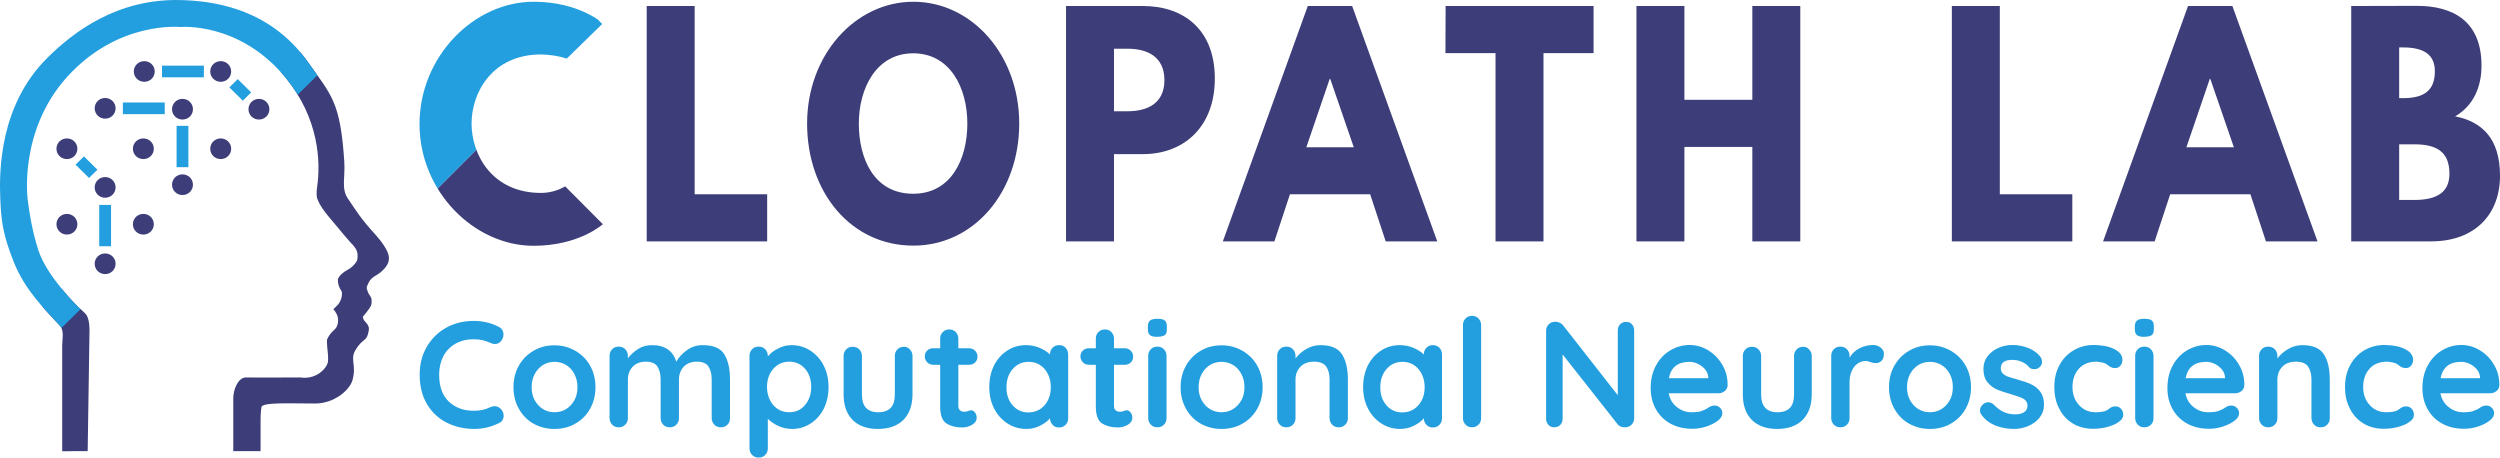<?xml version="1.0" encoding="UTF-8" standalone="no"?>
<!-- Generator: Adobe Illustrator 21.0.2, SVG Export Plug-In . SVG Version: 6.00 Build 0)  -->

<svg
   xmlns:dc="http://purl.org/dc/elements/1.1/"
   xmlns:cc="http://creativecommons.org/ns#"
   xmlns:rdf="http://www.w3.org/1999/02/22-rdf-syntax-ns#"
   xmlns:svg="http://www.w3.org/2000/svg"
   xmlns="http://www.w3.org/2000/svg"
   xmlns:xlink="http://www.w3.org/1999/xlink"
   xmlns:sodipodi="http://sodipodi.sourceforge.net/DTD/sodipodi-0.dtd"
   xmlns:inkscape="http://www.inkscape.org/namespaces/inkscape"
   version="1.1"
   id="Layer_1"
   x="0px"
   y="0px"
   viewBox="0 0 1527.41 279.57"
   xml:space="preserve"
   inkscape:version="0.91 r13725"
   sodipodi:docname="clopathlogo2.svg"
   width="1527.41"
   height="279.57"><defs
     id="defs47507" /><sodipodi:namedview
     pagecolor="#ffffff"
     bordercolor="#666666"
     borderopacity="1"
     objecttolerance="10"
     gridtolerance="10"
     guidetolerance="10"
     inkscape:pageopacity="0"
     inkscape:pageshadow="2"
     inkscape:window-width="3775"
     inkscape:window-height="2136"
     id="namedview47505"
     showgrid="false"
     fit-margin-top="0"
     fit-margin-left="0"
     fit-margin-right="0"
     fit-margin-bottom="0"
     inkscape:zoom="0.90150847"
     inkscape:cx="974.96363"
     inkscape:cy="186.0134"
     inkscape:window-x="65"
     inkscape:window-y="24"
     inkscape:window-maximized="1"
     inkscape:current-layer="Layer_1" /><style
     type="text/css"
     id="style47398">
	.st0{fill:#3D3D79;}
	.st1{clip-path:url(#CLOPATH_LAB_copy_1_);}
	.st2{fill:#239FDF;}
	.st3{fill:none;enable-background:new    ;}
	.st4{enable-background:new    ;}
	.st5{clip-path:url(#SVGID_2_);}
</style><path
     id="CLOPATH_LAB"
     class="st0"
     d="m 424.41,3.67 -29.3,0 0,143.8 73.6,0 0,-28.8 -44.3,0 0,-115 z m 68.7,71.8 c 0,42 26.8,74.6 64.9,74.6 37,0 64.7,-32.6 64.7,-74.6 0,-42 -29,-74.4 -64.7,-74.4 -35.4,0 -64.9,32.4 -64.9,74.4 l 0,0 z m 31.6,0 c 0,-21.4 10.6,-42.9 33.2,-42.9 22.8,0 33.1,21.4 33.1,42.9 0,21.5 -9.7,42.9 -33.1,42.9 -24,0 -33.2,-21.5 -33.2,-42.9 l 0,0 z m 126.6,-71.8 0,143.8 29.3,0 0,-53.3 17.6,0 c 25.1,0 44,-16.6 44,-46.2 0,-29.8 -18.9,-44.3 -44,-44.3 l -46.9,0 0,0 z m 29.3,64.3 0,-38.2 8.3,0 c 11.5,0 22.5,4.4 22.5,19.2 0,14.6 -10.9,19 -22.5,19 l -8.3,0 0,0 z m 145.5,-64.3 -27.1,0 -51.9,143.8 31.5,0 9.5,-28.8 49,0 9.5,28.8 31.5,0 -52,-143.8 z m 1,86.3 -29,0 14.3,-41.8 0.3,0 14.4,41.8 z m 56,-57.5 30.6,0 0,115 29.3,0 0,-115 30.6,0 0,-28.8 -90.4,0 -0.1,28.8 0,0 z m 146,57.3 41.5,0 0,57.7 29.3,0 0,-143.8 -29.3,0 0,57.3 -41.5,0 0,-57.3 -29.3,0 0,143.8 29.3,0 0,-57.7 0,0 z m 192.7,-86.1 -29.3,0 0,143.8 73.6,0 0,-28.8 -44.3,0 0,-115 0,0 z m 142.1,0 -27.1,0 -51.9,143.8 31.5,0 9.5,-28.8 49,0 9.5,28.8 31.5,0 -52,-143.8 z m 0.9,86.3 -29,0 14.3,-41.8 0.3,0 14.4,41.8 z m 71.7,-86.3 0,143.8 48.8,0 c 26.7,0 42.1,-16.4 42.1,-40.1 0,-23.2 -11.4,-33.1 -27.4,-36.3 10.9,-6.3 16.1,-17.6 16.1,-30.9 0,-27.4 -17.5,-36.6 -39.6,-36.6 l -40,0.1 0,0 z m 29.3,56.3 0,-31 2.3,0 c 12.8,0 19.5,4.4 19.5,14.6 0,12 -6.9,16.4 -19.5,16.4 l -2.3,0 0,0 z m 0,62.2 0,-34 9.2,0 c 13.9,0 21.5,4.7 21.5,18 0,11.3 -7.6,16 -21.5,16 l -9.2,0 0,0 z"
     inkscape:connector-curvature="0"
     style="fill:#3d3d79" /><g
     id="g47401"
     transform="translate(-274.09,-122.13)"><defs
       id="defs47403"><path
         id="CLOPATH_LAB_copy"
         d="m 604.6,240 c -29.5,0 -42.4,-23 -42.4,-42.4 0,-19.2 12.9,-42.2 42.4,-42.2 5.3,0.1 10.7,0.9 15.8,2.5 l 22,-21.5 c 0,0 -14.3,-13.2 -42.3,-13.2 -36.5,0 -69.7,33.5 -69.7,74.8 0,41.1 33.4,74.3 69.7,74.3 27.9,0 42.3,-13.2 42.3,-13.2 l -23,-23.1 c -4.5,2.6 -9.6,4 -14.8,4 z m 64.6,-114.2 0,143.8"
         inkscape:connector-curvature="0" /></defs><clipPath
       id="CLOPATH_LAB_copy_1_"><use
         xlink:href="#CLOPATH_LAB_copy"
         style="overflow:visible"
         id="use47407"
         x="0"
         y="0"
         width="100%"
         height="100%" /></clipPath><g
       class="st1"
       id="g47409"
       clip-path="url(#CLOPATH_LAB_copy_1_)"><rect
         x="434.5"
         y="50.9"
         transform="matrix(0.707,0.707,-0.707,0.707,249.244,-327.961)"
         class="st2"
         width="172"
         height="172"
         id="rect47411"
         style="fill:#239fdf" /><rect
         x="556.1"
         y="172.5"
         transform="matrix(0.707,0.707,-0.707,0.707,370.866,-378.338)"
         class="st0"
         width="172"
         height="172"
         id="rect47413"
         style="fill:#3d3d79" /></g></g><path
     class="st3"
     d=""
     id="path47415"
     inkscape:connector-curvature="0"
     style="fill:none;enable-background:new" /><path
     class="st3"
     d=""
     id="path47417"
     inkscape:connector-curvature="0"
     style="fill:none;enable-background:new" /><g
     class="st4"
     id="g47439"
     style="enable-background:new"
     transform="translate(-274.09,-122.13)"><path
       class="st2"
       d="m 581.7,326.6 c 0,1.3 -0.5,2.5 -1.4,3.8 -1,1.3 -2.2,1.9 -3.8,1.9 -1,0 -2.1,-0.3 -3.1,-0.8 -3,-1.4 -6.3,-2.1 -9.8,-2.1 -4.3,0 -8,0.9 -11.2,2.7 -3.2,1.8 -5.7,4.4 -7.4,7.6 -1.7,3.3 -2.6,7 -2.6,11.3 0,7.2 1.9,12.7 5.9,16.5 3.9,3.7 9,5.6 15.3,5.6 3.7,0 7,-0.7 9.8,-2.1 1.1,-0.5 2.1,-0.7 2.9,-0.7 1.6,0 2.9,0.7 4.1,2 0.9,1.2 1.4,2.4 1.4,3.8 0,1 -0.2,1.9 -0.7,2.7 -0.5,0.8 -1.2,1.4 -2.1,1.8 -4.8,2.4 -9.9,3.6 -15.3,3.6 -6,0 -11.6,-1.3 -16.6,-3.8 -5,-2.5 -9.1,-6.3 -12.1,-11.3 -3,-5 -4.5,-11 -4.5,-18.1 0,-6.3 1.4,-11.9 4.3,-16.9 2.9,-5 6.8,-8.9 11.8,-11.7 5,-2.8 10.7,-4.2 17,-4.2 5.5,0 10.5,1.2 15.2,3.6 2,1.1 2.9,2.6 2.9,4.8 z"
       id="path47441"
       inkscape:connector-curvature="0"
       style="fill:#239fdf" /><path
       class="st2"
       d="m 634.6,371.9 c -2.2,3.9 -5.2,6.9 -9.1,9.1 -3.8,2.2 -8.1,3.2 -12.7,3.2 -4.7,0 -8.9,-1.1 -12.7,-3.2 -3.8,-2.1 -6.8,-5.2 -9,-9.1 -2.2,-3.9 -3.3,-8.3 -3.3,-13.2 0,-4.9 1.1,-9.3 3.3,-13.2 2.2,-3.9 5.2,-6.9 9,-9.1 3.8,-2.2 8,-3.3 12.7,-3.3 4.6,0 8.8,1.1 12.7,3.3 3.8,2.2 6.9,5.2 9.1,9.1 2.2,3.9 3.3,8.3 3.3,13.2 0,4.9 -1.1,9.3 -3.3,13.2 z M 625,350.6 c -1.3,-2.4 -2.9,-4.2 -5.1,-5.5 -2.2,-1.3 -4.5,-1.9 -7,-1.9 -2.5,0 -4.9,0.6 -7,1.9 -2.1,1.3 -3.8,3.1 -5.1,5.5 -1.3,2.4 -1.9,5.1 -1.9,8.1 0,3 0.6,5.7 1.9,8 1.3,2.3 2.9,4.1 5.1,5.4 2.1,1.3 4.5,1.9 7,1.9 2.5,0 4.9,-0.6 7,-1.9 2.1,-1.3 3.8,-3.1 5.1,-5.4 1.3,-2.3 1.9,-5 1.9,-8 0,-3.1 -0.7,-5.8 -1.9,-8.1 z"
       id="path47443"
       inkscape:connector-curvature="0"
       style="fill:#239fdf" /><path
       class="st2"
       d="m 716.6,338.6 c 2.3,3.7 3.5,8.9 3.5,15.4 l 0,23.6 c 0,1.6 -0.5,2.9 -1.6,4 -1,1.1 -2.4,1.6 -4,1.6 -1.6,0 -2.9,-0.5 -4,-1.6 -1,-1.1 -1.6,-2.4 -1.6,-4 l 0,-23.6 c 0,-3.4 -0.7,-6 -2,-8 -1.3,-1.9 -3.6,-2.9 -7,-2.9 -3.4,0 -6.1,1 -8.1,3.1 -1.9,2.1 -2.9,4.7 -2.9,7.8 l 0,23.6 c 0,1.6 -0.5,2.9 -1.6,4 -1,1.1 -2.4,1.6 -4,1.6 -1.6,0 -2.9,-0.5 -4,-1.6 -1,-1.1 -1.6,-2.4 -1.6,-4 l 0,-23.6 c 0,-3.4 -0.7,-6 -2,-8 -1.3,-1.9 -3.6,-2.9 -7,-2.9 -3.4,0 -6.1,1 -8.1,3.1 -1.9,2.1 -2.9,4.7 -2.9,7.8 l 0,23.6 c 0,1.6 -0.5,2.9 -1.6,4 -1,1.1 -2.4,1.6 -4,1.6 -1.6,0 -2.9,-0.5 -4,-1.6 -1,-1.1 -1.6,-2.4 -1.6,-4 l 0,-38.1 c 0,-1.6 0.5,-2.9 1.6,-4 1,-1.1 2.4,-1.6 4,-1.6 1.6,0 2.9,0.5 4,1.6 1,1.1 1.6,2.4 1.6,4 l 0,1.5 c 1.7,-2.2 3.8,-4.1 6.3,-5.7 2.5,-1.6 5.4,-2.3 8.5,-2.3 7.7,0 12.7,3.4 14.8,10.1 1.4,-2.6 3.5,-4.9 6.4,-7 2.9,-2.1 6.1,-3.1 9.7,-3.1 6.7,0 10.9,1.9 13.2,5.6 z"
       id="path47445"
       inkscape:connector-curvature="0"
       style="fill:#239fdf" /><path
       class="st2"
       d="m 769.1,336.3 c 3.4,2.2 6.2,5.2 8.2,9.1 2,3.9 3,8.3 3,13.2 0,4.9 -1,9.3 -2.9,13.2 -2,3.9 -4.7,6.9 -8.1,9.1 -3.4,2.2 -7.2,3.3 -11.3,3.3 -2.9,0 -5.7,-0.6 -8.3,-1.8 -2.6,-1.2 -4.8,-2.7 -6.5,-4.4 l 0,18.1 c 0,1.6 -0.5,2.9 -1.6,4 -1,1.1 -2.4,1.6 -4,1.6 -1.6,0 -2.9,-0.5 -4,-1.6 -1,-1 -1.6,-2.4 -1.6,-4.1 l 0,-56.5 c 0,-1.6 0.5,-2.9 1.6,-4 1,-1.1 2.4,-1.6 4,-1.6 1.6,0 2.9,0.5 4,1.6 1,1.1 1.6,2.4 1.6,4 l 0,0.4 c 1.5,-1.8 3.5,-3.5 6.2,-4.8 2.6,-1.4 5.4,-2.1 8.3,-2.1 4.2,0 8,1.1 11.4,3.3 z m -3.2,33.3 c 2.5,-2.9 3.8,-6.6 3.8,-11.1 0,-4.4 -1.2,-8.1 -3.7,-11 -2.5,-2.9 -5.7,-4.4 -9.7,-4.4 -4,0 -7.2,1.5 -9.8,4.4 -2.5,2.9 -3.8,6.6 -3.8,11 0,4.4 1.3,8.1 3.8,11.1 2.5,2.9 5.8,4.4 9.8,4.4 3.9,0 7.1,-1.4 9.6,-4.4 z"
       id="path47447"
       inkscape:connector-curvature="0"
       style="fill:#239fdf" /><path
       class="st2"
       d="m 830,335.6 c 1,1.1 1.6,2.4 1.6,4 l 0,23.4 c 0,6.6 -1.8,11.8 -5.5,15.6 -3.7,3.7 -8.9,5.6 -15.6,5.6 -6.7,0 -11.9,-1.9 -15.6,-5.6 -3.6,-3.7 -5.4,-8.9 -5.4,-15.6 l 0,-23.4 c 0,-1.6 0.5,-2.9 1.6,-4 1,-1.1 2.4,-1.6 4,-1.6 1.6,0 2.9,0.5 4,1.6 1,1.1 1.6,2.4 1.6,4 l 0,23.4 c 0,3.7 0.8,6.5 2.5,8.3 1.7,1.8 4.1,2.7 7.5,2.7 3.4,0 5.9,-0.9 7.6,-2.7 1.7,-1.8 2.5,-4.6 2.5,-8.3 l 0,-23.4 c 0,-1.6 0.5,-2.9 1.6,-4 1,-1.1 2.4,-1.6 4,-1.6 1.3,-0.1 2.6,0.5 3.6,1.6 z"
       id="path47449"
       inkscape:connector-curvature="0"
       style="fill:#239fdf" /><path
       class="st2"
       d="m 869.7,374.1 c 0.7,0.8 1.1,1.9 1.1,3.3 0,1.7 -0.9,3.1 -2.7,4.2 -1.8,1.1 -3.9,1.7 -6.1,1.7 -3.8,0 -7,-0.8 -9.6,-2.4 -2.6,-1.6 -3.9,-5.1 -3.9,-10.4 l 0,-25.5 -4.2,0 c -1.5,0 -2.7,-0.5 -3.7,-1.5 -1,-1 -1.5,-2.2 -1.5,-3.7 0,-1.4 0.5,-2.6 1.5,-3.5 1,-1 2.2,-1.4 3.7,-1.4 l 4.2,0 0,-5.9 c 0,-1.6 0.5,-2.9 1.6,-4 1.1,-1.1 2.4,-1.6 4,-1.6 1.5,0 2.8,0.5 3.9,1.6 1,1.1 1.6,2.4 1.6,4 l 0,5.9 6.5,0 c 1.5,0 2.7,0.5 3.7,1.5 1,1 1.5,2.2 1.5,3.7 0,1.4 -0.5,2.6 -1.5,3.5 -1,1 -2.2,1.4 -3.7,1.4 l -6.5,0 0,25 c 0,1.3 0.3,2.2 1,2.8 0.7,0.6 1.6,0.9 2.8,0.9 0.5,0 1.2,-0.1 2,-0.4 0.7,-0.3 1.4,-0.5 2.1,-0.5 0.7,0 1.5,0.4 2.2,1.3 z"
       id="path47451"
       inkscape:connector-curvature="0"
       style="fill:#239fdf" /><path
       class="st2"
       d="m 925.1,334.6 c 1,1 1.6,2.4 1.6,4.1 l 0,39 c 0,1.6 -0.5,2.9 -1.6,4 -1,1.1 -2.4,1.6 -4,1.6 -1.6,0 -2.9,-0.5 -3.9,-1.6 -1,-1 -1.6,-2.4 -1.6,-4 -1.5,1.8 -3.6,3.3 -6.2,4.6 -2.6,1.3 -5.4,1.9 -8.2,1.9 -4.2,0 -8.1,-1.1 -11.5,-3.3 -3.4,-2.2 -6.2,-5.2 -8.2,-9.1 -2,-3.9 -3,-8.3 -3,-13.2 0,-4.9 1,-9.3 2.9,-13.2 2,-3.9 4.7,-6.9 8.1,-9.1 3.4,-2.2 7.2,-3.3 11.3,-3.3 2.9,0 5.7,0.5 8.3,1.6 2.6,1.1 4.8,2.4 6.5,4.1 l 0,-0.1 c 0,-1.6 0.5,-2.9 1.6,-4 1,-1.1 2.4,-1.6 4,-1.6 1.6,0 2.9,0.5 3.9,1.6 z m -12.8,35.1 c 2.5,-2.9 3.8,-6.6 3.8,-11 0,-4.4 -1.3,-8.1 -3.8,-11.1 -2.5,-2.9 -5.8,-4.4 -9.8,-4.4 -3.9,0 -7.2,1.5 -9.7,4.4 -2.5,2.9 -3.8,6.6 -3.8,11.1 0,4.5 1.2,8.1 3.7,11 2.5,2.9 5.7,4.4 9.7,4.4 4,0 7.4,-1.5 9.9,-4.4 z"
       id="path47453"
       inkscape:connector-curvature="0"
       style="fill:#239fdf" /><path
       class="st2"
       d="m 964.8,374.1 c 0.7,0.8 1.1,1.9 1.1,3.3 0,1.7 -0.9,3.1 -2.7,4.2 -1.8,1.1 -3.9,1.7 -6.1,1.7 -3.8,0 -7,-0.8 -9.6,-2.4 -2.6,-1.6 -3.9,-5.1 -3.9,-10.4 l 0,-25.5 -4.2,0 c -1.5,0 -2.7,-0.5 -3.7,-1.5 -1,-1 -1.5,-2.2 -1.5,-3.7 0,-1.4 0.5,-2.6 1.5,-3.5 1,-1 2.2,-1.4 3.7,-1.4 l 4.2,0 0,-5.9 c 0,-1.6 0.5,-2.9 1.6,-4 1.1,-1.1 2.4,-1.6 4,-1.6 1.5,0 2.8,0.5 3.9,1.6 1,1.1 1.6,2.4 1.6,4 l 0,5.9 6.5,0 c 1.5,0 2.7,0.5 3.7,1.5 1,1 1.5,2.2 1.5,3.7 0,1.4 -0.5,2.6 -1.5,3.5 -1,1 -2.2,1.4 -3.7,1.4 l -6.5,0 0,25 c 0,1.3 0.3,2.2 1,2.8 0.7,0.6 1.6,0.9 2.8,0.9 0.5,0 1.2,-0.1 2,-0.4 0.7,-0.3 1.4,-0.5 2.1,-0.5 0.7,0 1.5,0.4 2.2,1.3 z"
       id="path47455"
       inkscape:connector-curvature="0"
       style="fill:#239fdf" /><path
       class="st2"
       d="m 976.7,326.9 c -0.9,-0.7 -1.3,-1.9 -1.3,-3.6 l 0,-1.8 c 0,-1.7 0.5,-2.9 1.4,-3.6 0.9,-0.7 2.4,-1 4.4,-1 2.2,0 3.7,0.3 4.5,1 0.9,0.7 1.3,1.9 1.3,3.6 l 0,1.8 c 0,1.8 -0.4,3 -1.3,3.6 -0.9,0.6 -2.4,1 -4.6,1 -2,0.1 -3.5,-0.3 -4.4,-1 z m 8.5,54.7 c -1,1.1 -2.4,1.6 -4,1.6 -1.6,0 -2.9,-0.5 -4,-1.6 -1,-1.1 -1.6,-2.4 -1.6,-4 l 0,-38.1 c 0,-1.6 0.5,-2.9 1.6,-4 1,-1.1 2.4,-1.6 4,-1.6 1.6,0 2.9,0.5 4,1.6 1,1.1 1.6,2.4 1.6,4 l 0,38.1 c 0,1.6 -0.5,3 -1.6,4 z"
       id="path47457"
       inkscape:connector-curvature="0"
       style="fill:#239fdf" /><path
       class="st2"
       d="m 1042.2,371.9 c -2.2,3.9 -5.2,6.9 -9.1,9.1 -3.8,2.2 -8.1,3.2 -12.7,3.2 -4.7,0 -8.9,-1.1 -12.7,-3.2 -3.8,-2.1 -6.8,-5.2 -9,-9.1 -2.2,-3.9 -3.3,-8.3 -3.3,-13.2 0,-4.9 1.1,-9.3 3.3,-13.2 2.2,-3.9 5.2,-6.9 9,-9.1 3.8,-2.2 8,-3.3 12.7,-3.3 4.6,0 8.8,1.1 12.7,3.3 3.8,2.2 6.9,5.2 9.1,9.1 2.2,3.9 3.3,8.3 3.3,13.2 0,4.9 -1.1,9.3 -3.3,13.2 z m -9.7,-21.3 c -1.3,-2.4 -2.9,-4.2 -5.1,-5.5 -2.2,-1.3 -4.5,-1.9 -7,-1.9 -2.5,0 -4.9,0.6 -7,1.9 -2.1,1.3 -3.8,3.1 -5.1,5.5 -1.3,2.4 -1.9,5.1 -1.9,8.1 0,3 0.6,5.7 1.9,8 1.3,2.3 2.9,4.1 5.1,5.4 2.1,1.3 4.5,1.9 7,1.9 2.5,0 4.9,-0.6 7,-1.9 2.1,-1.3 3.8,-3.1 5.1,-5.4 1.3,-2.3 1.9,-5 1.9,-8 0,-3.1 -0.6,-5.8 -1.9,-8.1 z"
       id="path47459"
       inkscape:connector-curvature="0"
       style="fill:#239fdf" /><path
       class="st2"
       d="m 1094,338.6 c 2.4,3.7 3.6,8.9 3.6,15.4 l 0,23.6 c 0,1.6 -0.5,2.9 -1.6,4 -1,1.1 -2.4,1.6 -4,1.6 -1.6,0 -2.9,-0.5 -4,-1.6 -1,-1.1 -1.6,-2.4 -1.6,-4 l 0,-23.6 c 0,-3.4 -0.7,-6 -2.1,-8 -1.4,-1.9 -3.8,-2.9 -7.3,-2.9 -3.6,0 -6.4,1 -8.4,3.1 -2,2.1 -3,4.7 -3,7.8 l 0,23.6 c 0,1.6 -0.5,2.9 -1.6,4 -1,1.1 -2.4,1.6 -4,1.6 -1.6,0 -2.9,-0.5 -4,-1.6 -1,-1.1 -1.6,-2.4 -1.6,-4 l 0,-38.1 c 0,-1.6 0.5,-2.9 1.6,-4 1,-1.1 2.4,-1.6 4,-1.6 1.6,0 2.9,0.5 4,1.6 1,1.1 1.6,2.4 1.6,4 l 0,1.6 c 1.7,-2.2 3.8,-4.1 6.5,-5.7 2.7,-1.6 5.6,-2.4 8.8,-2.4 6.4,0 10.7,1.9 13.1,5.6 z"
       id="path47461"
       inkscape:connector-curvature="0"
       style="fill:#239fdf" /><path
       class="st2"
       d="m 1153.5,334.6 c 1,1 1.6,2.4 1.6,4.1 l 0,39 c 0,1.6 -0.5,2.9 -1.6,4 -1,1.1 -2.4,1.6 -4,1.6 -1.6,0 -2.9,-0.5 -3.9,-1.6 -1,-1 -1.6,-2.4 -1.6,-4 -1.5,1.8 -3.6,3.3 -6.2,4.6 -2.6,1.3 -5.4,1.9 -8.2,1.9 -4.2,0 -8.1,-1.1 -11.5,-3.3 -3.4,-2.2 -6.2,-5.2 -8.2,-9.1 -2,-3.9 -3,-8.3 -3,-13.2 0,-4.9 1,-9.3 2.9,-13.2 2,-3.9 4.7,-6.9 8.1,-9.1 3.4,-2.2 7.2,-3.3 11.3,-3.3 2.9,0 5.7,0.5 8.3,1.6 2.6,1.1 4.8,2.4 6.5,4.1 l 0,-0.1 c 0,-1.6 0.5,-2.9 1.6,-4 1,-1.1 2.4,-1.6 4,-1.6 1.5,0 2.8,0.5 3.9,1.6 z m -12.8,35.1 c 2.5,-2.9 3.8,-6.6 3.8,-11 0,-4.4 -1.3,-8.1 -3.8,-11.1 -2.5,-2.9 -5.8,-4.4 -9.8,-4.4 -3.9,0 -7.2,1.5 -9.7,4.4 -2.5,2.9 -3.8,6.6 -3.8,11.1 0,4.5 1.2,8.1 3.7,11 2.5,2.9 5.7,4.4 9.7,4.4 4,0 7.3,-1.5 9.9,-4.4 z"
       id="path47463"
       inkscape:connector-curvature="0"
       style="fill:#239fdf" /><path
       class="st2"
       d="m 1177.4,381.6 c -1.1,1.1 -2.4,1.6 -4,1.6 -1.5,0 -2.8,-0.5 -3.9,-1.6 -1,-1.1 -1.6,-2.4 -1.6,-4 l 0,-56.9 c 0,-1.6 0.5,-2.9 1.6,-4 1.1,-1.1 2.4,-1.6 4,-1.6 1.5,0 2.8,0.5 3.9,1.6 1,1.1 1.6,2.4 1.6,4 l 0,56.9 c 0,1.6 -0.5,3 -1.6,4 z"
       id="path47465"
       inkscape:connector-curvature="0"
       style="fill:#239fdf" /><path
       class="st2"
       d="m 1271.1,320.2 c 0.9,1 1.4,2.2 1.4,3.7 l 0,53.7 c 0,1.6 -0.5,2.9 -1.6,4 -1.1,1.1 -2.4,1.6 -4,1.6 -0.9,0 -1.7,-0.1 -2.5,-0.4 -0.8,-0.3 -1.4,-0.7 -1.8,-1.2 l -33.8,-42.9 0,39.3 c 0,1.5 -0.5,2.7 -1.4,3.7 -1,1 -2.2,1.5 -3.7,1.5 -1.5,0 -2.7,-0.5 -3.6,-1.5 -0.9,-1 -1.4,-2.2 -1.4,-3.7 l 0,-53.7 c 0,-1.6 0.5,-2.9 1.6,-4 1.1,-1.1 2.4,-1.6 4,-1.6 0.9,0 1.8,0.2 2.7,0.6 0.9,0.4 1.5,0.9 2,1.5 l 33.5,42.8 0,-39.6 c 0,-1.5 0.5,-2.7 1.4,-3.7 1,-1 2.2,-1.5 3.6,-1.5 1.4,0 2.7,0.4 3.6,1.4 z"
       id="path47467"
       inkscape:connector-curvature="0"
       style="fill:#239fdf" /><path
       class="st2"
       d="m 1327.9,361 c -1.1,0.9 -2.4,1.4 -3.9,1.4 l -30.4,0 c 0.7,3.6 2.4,6.5 5.1,8.5 2.6,2.1 5.6,3.1 8.9,3.1 2.5,0 4.5,-0.2 5.9,-0.7 1.4,-0.5 2.5,-1 3.4,-1.5 0.8,-0.5 1.4,-0.9 1.7,-1.1 1.1,-0.6 2.1,-0.8 3.1,-0.8 1.3,0 2.4,0.5 3.3,1.4 0.9,0.9 1.4,2 1.4,3.2 0,1.7 -0.9,3.2 -2.6,4.5 -1.7,1.4 -4,2.6 -6.9,3.6 -2.9,1 -5.8,1.5 -8.8,1.5 -5.2,0 -9.7,-1.1 -13.5,-3.2 -3.8,-2.1 -6.8,-5.1 -8.9,-8.9 -2.1,-3.8 -3.1,-8 -3.1,-12.8 0,-5.3 1.1,-9.9 3.3,-13.9 2.2,-4 5.1,-7 8.8,-9.2 3.6,-2.1 7.5,-3.2 11.6,-3.2 4.1,0 7.9,1.1 11.5,3.3 3.6,2.2 6.5,5.2 8.6,8.9 2.2,3.7 3.2,7.8 3.2,12.2 0,1.6 -0.6,2.8 -1.7,3.7 z m -34.2,-7.8 24.1,0 0,-0.6 c -0.2,-2.6 -1.5,-4.8 -3.8,-6.6 -2.3,-1.8 -4.9,-2.8 -7.7,-2.8 -7.1,0 -11.3,3.3 -12.6,10 z"
       id="path47469"
       inkscape:connector-curvature="0"
       style="fill:#239fdf" /><path
       class="st2"
       d="m 1379.4,335.6 c 1,1.1 1.6,2.4 1.6,4 l 0,23.4 c 0,6.6 -1.8,11.8 -5.5,15.6 -3.7,3.7 -8.9,5.6 -15.6,5.6 -6.7,0 -11.9,-1.9 -15.6,-5.6 -3.6,-3.7 -5.4,-8.9 -5.4,-15.6 l 0,-23.4 c 0,-1.6 0.5,-2.9 1.6,-4 1,-1.1 2.4,-1.6 4,-1.6 1.6,0 2.9,0.5 4,1.6 1,1.1 1.6,2.4 1.6,4 l 0,23.4 c 0,3.7 0.8,6.5 2.5,8.3 1.7,1.8 4.1,2.7 7.5,2.7 3.4,0 5.9,-0.9 7.6,-2.7 1.7,-1.8 2.5,-4.6 2.5,-8.3 l 0,-23.4 c 0,-1.6 0.5,-2.9 1.6,-4 1,-1.1 2.4,-1.6 4,-1.6 1.3,-0.1 2.6,0.5 3.6,1.6 z"
       id="path47471"
       inkscape:connector-curvature="0"
       style="fill:#239fdf" /><path
       class="st2"
       d="m 1423.2,334.6 c 1.3,1 1.9,2.3 1.9,3.7 0,1.9 -0.5,3.3 -1.5,4.3 -1,1 -2.2,1.4 -3.5,1.4 -0.9,0 -2,-0.2 -3.1,-0.6 -0.2,-0.1 -0.6,-0.2 -1.2,-0.4 -0.6,-0.2 -1.3,-0.3 -2.1,-0.3 -1.6,0 -3.1,0.5 -4.6,1.5 -1.5,1 -2.7,2.5 -3.6,4.5 -1,2 -1.4,4.4 -1.4,7.1 l 0,21.8 c 0,1.6 -0.5,2.9 -1.6,4 -1,1.1 -2.4,1.6 -4,1.6 -1.6,0 -2.9,-0.5 -4,-1.6 -1,-1.1 -1.6,-2.4 -1.6,-4 l 0,-38.1 c 0,-1.6 0.5,-2.9 1.6,-4 1,-1.1 2.4,-1.6 4,-1.6 1.6,0 2.9,0.5 4,1.6 1,1.1 1.6,2.4 1.6,4 l 0,1.2 c 1.4,-2.5 3.4,-4.4 6.1,-5.8 2.6,-1.3 5.5,-2 8.5,-2 1.7,0.1 3.3,0.6 4.5,1.7 z"
       id="path47473"
       inkscape:connector-curvature="0"
       style="fill:#239fdf" /><path
       class="st2"
       d="m 1475,371.9 c -2.2,3.9 -5.2,6.9 -9.1,9.1 -3.8,2.2 -8.1,3.2 -12.7,3.2 -4.7,0 -8.9,-1.1 -12.7,-3.2 -3.8,-2.1 -6.8,-5.2 -9,-9.1 -2.2,-3.9 -3.3,-8.3 -3.3,-13.2 0,-4.9 1.1,-9.3 3.3,-13.2 2.2,-3.9 5.2,-6.9 9,-9.1 3.8,-2.2 8,-3.3 12.7,-3.3 4.6,0 8.8,1.1 12.7,3.3 3.8,2.2 6.9,5.2 9.1,9.1 2.2,3.9 3.3,8.3 3.3,13.2 0,4.9 -1.1,9.3 -3.3,13.2 z m -9.7,-21.3 c -1.3,-2.4 -2.9,-4.2 -5.1,-5.5 -2.2,-1.3 -4.5,-1.9 -7,-1.9 -2.5,0 -4.9,0.6 -7,1.9 -2.1,1.3 -3.8,3.1 -5.1,5.5 -1.3,2.4 -1.9,5.1 -1.9,8.1 0,3 0.6,5.7 1.9,8 1.3,2.3 2.9,4.1 5.1,5.4 2.1,1.3 4.5,1.9 7,1.9 2.5,0 4.9,-0.6 7,-1.9 2.1,-1.3 3.8,-3.1 5.1,-5.4 1.3,-2.3 1.9,-5 1.9,-8 0,-3.1 -0.6,-5.8 -1.9,-8.1 z"
       id="path47475"
       inkscape:connector-curvature="0"
       style="fill:#239fdf" /><path
       class="st2"
       d="m 1483.8,372.8 c 0,-1.6 0.8,-2.9 2.4,-4.1 0.9,-0.6 1.8,-0.8 2.7,-0.8 1.3,0 2.5,0.6 3.7,1.8 1.8,1.9 3.8,3.3 5.8,4.2 2,0.9 4.4,1.4 7.2,1.4 4.8,-0.2 7.2,-2 7.2,-5.4 0,-1.8 -0.8,-3.1 -2.4,-4.1 -1.6,-0.9 -4.2,-1.8 -7.6,-2.8 -3.6,-1 -6.5,-2 -8.7,-2.9 -2.2,-1 -4.2,-2.5 -5.8,-4.5 -1.6,-2 -2.4,-4.7 -2.4,-8.1 0,-2.9 0.8,-5.5 2.5,-7.7 1.7,-2.2 3.9,-3.9 6.6,-5.1 2.7,-1.2 5.6,-1.8 8.7,-1.8 3.1,0 6.3,0.6 9.4,1.8 3.1,1.2 5.6,2.9 7.4,5.2 0.8,1 1.2,2.1 1.2,3.3 0,1.4 -0.6,2.6 -1.8,3.5 -0.9,0.7 -1.8,1 -2.9,1 -1.4,0 -2.5,-0.4 -3.3,-1.3 -1.1,-1.4 -2.5,-2.4 -4.3,-3.2 -1.8,-0.8 -3.7,-1.2 -5.9,-1.2 -4.7,0 -7,1.7 -7,5.1 0,1.4 0.4,2.4 1.3,3.3 0.9,0.8 1.9,1.5 3.3,1.9 1.3,0.5 3.2,1 5.6,1.7 3.3,0.9 6.1,1.9 8.3,2.9 2.2,1 4.1,2.5 5.6,4.5 1.5,2 2.3,4.7 2.3,8 0,3 -0.9,5.6 -2.7,7.9 -1.8,2.2 -4.1,3.9 -6.9,5.1 -2.8,1.2 -5.7,1.8 -8.6,1.8 -4.1,0 -7.8,-0.7 -11.3,-2 -3.5,-1.4 -6.4,-3.5 -8.6,-6.5 -0.7,-0.8 -1,-1.8 -1,-2.9 z"
       id="path47477"
       inkscape:connector-curvature="0"
       style="fill:#239fdf" /><path
       class="st2"
       d="m 1566,335.5 c 3.2,1.6 4.8,3.8 4.8,6.5 0,1.4 -0.4,2.5 -1.2,3.5 -0.8,1 -1.8,1.5 -3.1,1.5 -1,0 -1.8,-0.1 -2.4,-0.4 -0.6,-0.3 -1.2,-0.6 -1.8,-1.1 -0.6,-0.5 -1.2,-0.8 -1.7,-1.2 -0.6,-0.3 -1.5,-0.6 -2.7,-0.8 -1.2,-0.2 -2.2,-0.4 -2.9,-0.4 -4.6,0 -8.2,1.4 -10.8,4.3 -2.6,2.9 -3.9,6.6 -3.9,11.2 0,4.4 1.3,8.1 4,11 2.6,2.9 6,4.4 10.1,4.4 3,0 5.3,-0.4 6.7,-1.1 0.4,-0.2 0.9,-0.5 1.5,-1 0.6,-0.5 1.2,-0.8 1.8,-1.1 0.6,-0.2 1.2,-0.4 2,-0.4 1.5,0 2.7,0.5 3.6,1.5 0.9,1 1.3,2.2 1.3,3.8 0,1.5 -0.9,2.9 -2.6,4.1 -1.7,1.3 -4,2.3 -6.8,3.1 -2.8,0.8 -5.8,1.2 -9,1.2 -4.7,0 -8.9,-1.1 -12.5,-3.3 -3.6,-2.2 -6.4,-5.3 -8.3,-9.2 -2,-3.9 -2.9,-8.2 -2.9,-13 0,-5 1,-9.4 3.1,-13.3 2.1,-3.9 4.9,-6.9 8.6,-9.1 3.7,-2.2 7.9,-3.3 12.5,-3.3 5.2,0.1 9.4,0.9 12.6,2.6 z"
       id="path47479"
       inkscape:connector-curvature="0"
       style="fill:#239fdf" /><path
       class="st2"
       d="m 1579.7,326.9 c -0.9,-0.7 -1.3,-1.9 -1.3,-3.6 l 0,-1.8 c 0,-1.7 0.5,-2.9 1.4,-3.6 0.9,-0.7 2.4,-1 4.4,-1 2.2,0 3.7,0.3 4.5,1 0.9,0.7 1.3,1.9 1.3,3.6 l 0,1.8 c 0,1.8 -0.4,3 -1.3,3.6 -0.9,0.6 -2.4,1 -4.6,1 -2,0.1 -3.5,-0.3 -4.4,-1 z m 8.5,54.7 c -1,1.1 -2.4,1.6 -4,1.6 -1.6,0 -2.9,-0.5 -4,-1.6 -1,-1.1 -1.6,-2.4 -1.6,-4 l 0,-38.1 c 0,-1.6 0.5,-2.9 1.6,-4 1,-1.1 2.4,-1.6 4,-1.6 1.6,0 2.9,0.5 4,1.6 1,1.1 1.6,2.4 1.6,4 l 0,38.1 c 0,1.6 -0.5,3 -1.6,4 z"
       id="path47481"
       inkscape:connector-curvature="0"
       style="fill:#239fdf" /><path
       class="st2"
       d="m 1643.6,361 c -1.1,0.9 -2.4,1.4 -3.9,1.4 l -30.4,0 c 0.7,3.6 2.4,6.5 5.1,8.5 2.6,2.1 5.6,3.1 8.9,3.1 2.5,0 4.5,-0.2 5.9,-0.7 1.4,-0.5 2.5,-1 3.4,-1.5 0.8,-0.5 1.4,-0.9 1.7,-1.1 1.1,-0.6 2.1,-0.8 3.1,-0.8 1.3,0 2.4,0.5 3.3,1.4 0.9,0.9 1.4,2 1.4,3.2 0,1.7 -0.9,3.2 -2.6,4.5 -1.7,1.4 -4,2.6 -6.9,3.6 -2.9,1 -5.8,1.5 -8.8,1.5 -5.2,0 -9.7,-1.1 -13.5,-3.2 -3.8,-2.1 -6.8,-5.1 -8.9,-8.9 -2.1,-3.8 -3.1,-8 -3.1,-12.8 0,-5.3 1.1,-9.9 3.3,-13.9 2.2,-4 5.1,-7 8.8,-9.2 3.6,-2.1 7.5,-3.2 11.6,-3.2 4.1,0 7.9,1.1 11.5,3.3 3.6,2.2 6.5,5.2 8.6,8.9 2.2,3.7 3.2,7.8 3.2,12.2 0,1.6 -0.6,2.8 -1.7,3.7 z m -34.2,-7.8 24.1,0 0,-0.6 c -0.2,-2.6 -1.5,-4.8 -3.8,-6.6 -2.3,-1.8 -4.9,-2.8 -7.7,-2.8 -7.1,0 -11.3,3.3 -12.6,10 z"
       id="path47483"
       inkscape:connector-curvature="0"
       style="fill:#239fdf" /><path
       class="st2"
       d="m 1693.9,338.6 c 2.4,3.7 3.6,8.9 3.6,15.4 l 0,23.6 c 0,1.6 -0.5,2.9 -1.6,4 -1,1.1 -2.4,1.6 -4,1.6 -1.6,0 -2.9,-0.5 -4,-1.6 -1,-1.1 -1.6,-2.4 -1.6,-4 l 0,-23.6 c 0,-3.4 -0.7,-6 -2.1,-8 -1.4,-1.9 -3.8,-2.9 -7.3,-2.9 -3.6,0 -6.4,1 -8.4,3.1 -2,2.1 -3,4.7 -3,7.8 l 0,23.6 c 0,1.6 -0.5,2.9 -1.6,4 -1,1.1 -2.4,1.6 -4,1.6 -1.6,0 -2.9,-0.5 -4,-1.6 -1,-1.1 -1.6,-2.4 -1.6,-4 l 0,-38.1 c 0,-1.6 0.5,-2.9 1.6,-4 1,-1.1 2.4,-1.6 4,-1.6 1.6,0 2.9,0.5 4,1.6 1,1.1 1.6,2.4 1.6,4 l 0,1.6 c 1.7,-2.2 3.8,-4.1 6.5,-5.7 2.7,-1.6 5.6,-2.4 8.8,-2.4 6.4,0 10.7,1.9 13.1,5.6 z"
       id="path47485"
       inkscape:connector-curvature="0"
       style="fill:#239fdf" /><path
       class="st2"
       d="m 1743.6,335.5 c 3.2,1.6 4.8,3.8 4.8,6.5 0,1.4 -0.4,2.5 -1.2,3.5 -0.8,1 -1.8,1.5 -3.1,1.5 -1,0 -1.8,-0.1 -2.4,-0.4 -0.6,-0.3 -1.2,-0.6 -1.8,-1.1 -0.6,-0.5 -1.2,-0.8 -1.7,-1.2 -0.6,-0.3 -1.5,-0.6 -2.7,-0.8 -1.2,-0.2 -2.2,-0.4 -2.9,-0.4 -4.6,0 -8.2,1.4 -10.8,4.3 -2.6,2.9 -3.9,6.6 -3.9,11.2 0,4.4 1.3,8.1 4,11 2.6,2.9 6,4.4 10.1,4.4 3,0 5.3,-0.4 6.7,-1.1 0.4,-0.2 0.9,-0.5 1.5,-1 0.6,-0.5 1.2,-0.8 1.8,-1.1 0.6,-0.2 1.2,-0.4 2,-0.4 1.5,0 2.7,0.5 3.6,1.5 0.9,1 1.3,2.2 1.3,3.8 0,1.5 -0.9,2.9 -2.6,4.1 -1.7,1.3 -4,2.3 -6.8,3.1 -2.8,0.8 -5.8,1.2 -9,1.2 -4.7,0 -8.9,-1.1 -12.5,-3.3 -3.6,-2.2 -6.4,-5.3 -8.3,-9.2 -2,-3.9 -2.9,-8.2 -2.9,-13 0,-5 1,-9.4 3.1,-13.3 2.1,-3.9 4.9,-6.9 8.6,-9.1 3.7,-2.2 7.9,-3.3 12.5,-3.3 5.2,0.1 9.4,0.9 12.6,2.6 z"
       id="path47487"
       inkscape:connector-curvature="0"
       style="fill:#239fdf" /><path
       class="st2"
       d="m 1799.4,361 c -1.1,0.9 -2.4,1.4 -3.9,1.4 l -30.4,0 c 0.7,3.6 2.4,6.5 5.1,8.5 2.6,2.1 5.6,3.1 8.9,3.1 2.5,0 4.5,-0.2 5.9,-0.7 1.4,-0.5 2.5,-1 3.4,-1.5 0.8,-0.5 1.4,-0.9 1.7,-1.1 1.1,-0.6 2.1,-0.8 3.1,-0.8 1.3,0 2.4,0.5 3.3,1.4 0.9,0.9 1.4,2 1.4,3.2 0,1.7 -0.9,3.2 -2.6,4.5 -1.7,1.4 -4,2.6 -6.9,3.6 -2.9,1 -5.8,1.5 -8.8,1.5 -5.2,0 -9.7,-1.1 -13.5,-3.2 -3.8,-2.1 -6.8,-5.1 -8.9,-8.9 -2.1,-3.8 -3.1,-8 -3.1,-12.8 0,-5.3 1.1,-9.9 3.3,-13.9 2.2,-4 5.1,-7 8.8,-9.2 3.6,-2.1 7.5,-3.2 11.6,-3.2 4.1,0 7.9,1.1 11.5,3.3 3.6,2.2 6.5,5.2 8.6,8.9 2.2,3.7 3.2,7.8 3.2,12.2 0,1.6 -0.6,2.8 -1.7,3.7 z m -34.2,-7.8 24.1,0 0,-0.6 c -0.2,-2.6 -1.5,-4.8 -3.8,-6.6 -2.3,-1.8 -4.9,-2.8 -7.7,-2.8 -7.1,0 -11.3,3.3 -12.6,10 z"
       id="path47489"
       inkscape:connector-curvature="0"
       style="fill:#239fdf" /></g><g
     id="g47511"
     transform="matrix(0.556,0,0,0.549,-5.211,-8.704)"><path
       id="path47419"
       d="m 124.9,297.9 c 6.4,0 11.5,5.1 11.5,11.5 0,6.4 -5.1,11.5 -11.5,11.5 -6.4,0 -11.5,-5.1 -11.5,-11.5 0,-6.4 5.1,-11.5 11.5,-11.5 l 0,0 z m 0,0 c 6.4,0 11.5,5.1 11.5,11.5 0,6.4 -5.1,11.5 -11.5,11.5 -6.4,0 -11.5,-5.1 -11.5,-11.5 0,-6.4 5.1,-11.5 11.5,-11.5 l 0,0 z m 0,0 c 6.4,0 11.5,5.1 11.5,11.5 0,6.4 -5.1,11.5 -11.5,11.5 -6.4,0 -11.5,-5.1 -11.5,-11.5 0,-6.4 5.1,-11.5 11.5,-11.5 l 0,0 z m 0,0 c 6.4,0 11.5,5.1 11.5,11.5 0,6.4 -5.1,11.5 -11.5,11.5 -6.4,0 -11.5,-5.1 -11.5,-11.5 0,-6.4 5.1,-11.5 11.5,-11.5 l 0,0 z"
       class="st0"
       inkscape:connector-curvature="0"
       style="fill:#3d3d79" /><path
       d="m 82.9,253.9 c 6.4,0 11.5,5.1 11.5,11.5 0,6.4 -5.1,11.5 -11.5,11.5 -6.4,0 -11.5,-5.1 -11.5,-11.5 l 0,0 c 0,-6.4 5.1,-11.5 11.5,-11.5 z m 0,0 c 6.4,0 11.5,5.1 11.5,11.5 0,6.4 -5.1,11.5 -11.5,11.5 -6.4,0 -11.5,-5.1 -11.5,-11.5 l 0,0 c 0,-6.4 5.1,-11.5 11.5,-11.5 z m 0,0 c 6.4,0 11.5,5.1 11.5,11.5 0,6.4 -5.1,11.5 -11.5,11.5 -6.4,0 -11.5,-5.1 -11.5,-11.5 l 0,0 c 0,-6.4 5.1,-11.5 11.5,-11.5 z m 0,0 c 6.4,0 11.5,5.1 11.5,11.5 0,6.4 -5.1,11.5 -11.5,11.5 -6.4,0 -11.5,-5.1 -11.5,-11.5 l 0,0 c 0,-6.4 5.1,-11.5 11.5,-11.5 z"
       class="st0"
       id="Ellipse_1_copy"
       inkscape:connector-curvature="0"
       style="fill:#3d3d79" /><path
       d="m 166.9,253.9 c 6.4,0 11.5,5.1 11.5,11.5 0,6.4 -5.1,11.5 -11.5,11.5 -6.4,0 -11.5,-5.1 -11.5,-11.5 l 0,0 c 0,-6.4 5.1,-11.5 11.5,-11.5 z m 0,0 c 6.4,0 11.5,5.1 11.5,11.5 0,6.4 -5.1,11.5 -11.5,11.5 -6.4,0 -11.5,-5.1 -11.5,-11.5 l 0,0 c 0,-6.4 5.1,-11.5 11.5,-11.5 z m 0,0 c 6.4,0 11.5,5.1 11.5,11.5 0,6.4 -5.1,11.5 -11.5,11.5 -6.4,0 -11.5,-5.1 -11.5,-11.5 l 0,0 c 0,-6.4 5.1,-11.5 11.5,-11.5 z m 0,0 c 6.4,0 11.5,5.1 11.5,11.5 0,6.4 -5.1,11.5 -11.5,11.5 -6.4,0 -11.5,-5.1 -11.5,-11.5 l 0,0 c 0,-6.4 5.1,-11.5 11.5,-11.5 z"
       class="st0"
       id="Ellipse_1_copy_2"
       inkscape:connector-curvature="0"
       style="fill:#3d3d79" /><path
       d="m 209.9,209.9 c 6.4,0 11.5,5.1 11.5,11.5 0,6.4 -5.1,11.5 -11.5,11.5 -6.4,0 -11.5,-5.1 -11.5,-11.5 l 0,0 c 0,-6.4 5.1,-11.5 11.5,-11.5 z m 0,0 c 6.4,0 11.5,5.1 11.5,11.5 0,6.4 -5.1,11.5 -11.5,11.5 -6.4,0 -11.5,-5.1 -11.5,-11.5 l 0,0 c 0,-6.4 5.1,-11.5 11.5,-11.5 z m 0,0 c 6.4,0 11.5,5.1 11.5,11.5 0,6.4 -5.1,11.5 -11.5,11.5 -6.4,0 -11.5,-5.1 -11.5,-11.5 l 0,0 c 0,-6.4 5.1,-11.5 11.5,-11.5 z m 0,0 c 6.4,0 11.5,5.1 11.5,11.5 0,6.4 -5.1,11.5 -11.5,11.5 -6.4,0 -11.5,-5.1 -11.5,-11.5 l 0,0 c 0,-6.4 5.1,-11.5 11.5,-11.5 z"
       class="st0"
       id="Ellipse_1_copy_3"
       inkscape:connector-curvature="0"
       style="fill:#3d3d79" /><path
       d="m 251.9,169.9 c 6.4,0 11.5,5.1 11.5,11.5 0,6.4 -5.1,11.5 -11.5,11.5 -6.4,0 -11.5,-5.1 -11.5,-11.5 l 0,0 c 0,-6.4 5.1,-11.5 11.5,-11.5 z m 0,0 c 6.4,0 11.5,5.1 11.5,11.5 0,6.4 -5.1,11.5 -11.5,11.5 -6.4,0 -11.5,-5.1 -11.5,-11.5 l 0,0 c 0,-6.4 5.1,-11.5 11.5,-11.5 z m 0,0 c 6.4,0 11.5,5.1 11.5,11.5 0,6.4 -5.1,11.5 -11.5,11.5 -6.4,0 -11.5,-5.1 -11.5,-11.5 l 0,0 c 0,-6.4 5.1,-11.5 11.5,-11.5 z m 0,0 c 6.4,0 11.5,5.1 11.5,11.5 0,6.4 -5.1,11.5 -11.5,11.5 -6.4,0 -11.5,-5.1 -11.5,-11.5 l 0,0 c 0,-6.4 5.1,-11.5 11.5,-11.5 z"
       class="st0"
       id="Ellipse_1_copy_5"
       inkscape:connector-curvature="0"
       style="fill:#3d3d79" /><path
       d="m 293.9,125.9 c 6.4,0 11.5,5.1 11.5,11.5 0,6.4 -5.1,11.5 -11.5,11.5 -6.4,0 -11.5,-5.1 -11.5,-11.5 l 0,0 c 0,-6.4 5.1,-11.5 11.5,-11.5 z m 0,0 c 6.4,0 11.5,5.1 11.5,11.5 0,6.4 -5.1,11.5 -11.5,11.5 -6.4,0 -11.5,-5.1 -11.5,-11.5 l 0,0 c 0,-6.4 5.1,-11.5 11.5,-11.5 z m 0,0 c 6.4,0 11.5,5.1 11.5,11.5 0,6.4 -5.1,11.5 -11.5,11.5 -6.4,0 -11.5,-5.1 -11.5,-11.5 l 0,0 c 0,-6.4 5.1,-11.5 11.5,-11.5 z m 0,0 c 6.4,0 11.5,5.1 11.5,11.5 0,6.4 -5.1,11.5 -11.5,11.5 -6.4,0 -11.5,-5.1 -11.5,-11.5 l 0,0 c 0,-6.4 5.1,-11.5 11.5,-11.5 z"
       class="st0"
       id="Ellipse_1_copy_6"
       inkscape:connector-curvature="0"
       style="fill:#3d3d79" /><path
       d="m 251.9,83.9 c 6.4,0 11.5,5.1 11.5,11.5 0,6.4 -5.1,11.5 -11.5,11.5 -6.4,0 -11.5,-5.1 -11.5,-11.5 0,-6.4 5.1,-11.5 11.5,-11.5 l 0,0 z m 0,0 c 6.4,0 11.5,5.1 11.5,11.5 0,6.4 -5.1,11.5 -11.5,11.5 -6.4,0 -11.5,-5.1 -11.5,-11.5 0,-6.4 5.1,-11.5 11.5,-11.5 l 0,0 z m 0,0 c 6.4,0 11.5,5.1 11.5,11.5 0,6.4 -5.1,11.5 -11.5,11.5 -6.4,0 -11.5,-5.1 -11.5,-11.5 0,-6.4 5.1,-11.5 11.5,-11.5 l 0,0 z m 0,0 c 6.4,0 11.5,5.1 11.5,11.5 0,6.4 -5.1,11.5 -11.5,11.5 -6.4,0 -11.5,-5.1 -11.5,-11.5 0,-6.4 5.1,-11.5 11.5,-11.5 l 0,0 z"
       class="st0"
       id="Ellipse_1_copy_7"
       inkscape:connector-curvature="0"
       style="fill:#3d3d79" /><path
       d="m 124.9,212.9 c 6.4,0 11.5,5.1 11.5,11.5 0,6.4 -5.1,11.5 -11.5,11.5 -6.4,0 -11.5,-5.1 -11.5,-11.5 l 0,0 c 0,-6.4 5.1,-11.5 11.5,-11.5 z m 0,0 c 6.4,0 11.5,5.1 11.5,11.5 0,6.4 -5.1,11.5 -11.5,11.5 -6.4,0 -11.5,-5.1 -11.5,-11.5 l 0,0 c 0,-6.4 5.1,-11.5 11.5,-11.5 z m 0,0 c 6.4,0 11.5,5.1 11.5,11.5 0,6.4 -5.1,11.5 -11.5,11.5 -6.4,0 -11.5,-5.1 -11.5,-11.5 l 0,0 c 0,-6.4 5.1,-11.5 11.5,-11.5 z m 0,0 c 6.4,0 11.5,5.1 11.5,11.5 0,6.4 -5.1,11.5 -11.5,11.5 -6.4,0 -11.5,-5.1 -11.5,-11.5 l 0,0 c 0,-6.4 5.1,-11.5 11.5,-11.5 z"
       class="st0"
       id="Ellipse_1_copy_4"
       inkscape:connector-curvature="0"
       style="fill:#3d3d79" /><path
       d="m 166.9,169.9 c 6.4,0 11.5,5.1 11.5,11.5 0,6.4 -5.1,11.5 -11.5,11.5 -6.4,0 -11.5,-5.1 -11.5,-11.5 l 0,0 c 0,-6.4 5.1,-11.5 11.5,-11.5 z m 0,0 c 6.4,0 11.5,5.1 11.5,11.5 0,6.4 -5.1,11.5 -11.5,11.5 -6.4,0 -11.5,-5.1 -11.5,-11.5 l 0,0 c 0,-6.4 5.1,-11.5 11.5,-11.5 z m 0,0 c 6.4,0 11.5,5.1 11.5,11.5 0,6.4 -5.1,11.5 -11.5,11.5 -6.4,0 -11.5,-5.1 -11.5,-11.5 l 0,0 c 0,-6.4 5.1,-11.5 11.5,-11.5 z m 0,0 c 6.4,0 11.5,5.1 11.5,11.5 0,6.4 -5.1,11.5 -11.5,11.5 -6.4,0 -11.5,-5.1 -11.5,-11.5 l 0,0 c 0,-6.4 5.1,-11.5 11.5,-11.5 z"
       class="st0"
       id="Ellipse_1_copy_8"
       inkscape:connector-curvature="0"
       style="fill:#3d3d79" /><path
       d="m 209.9,125.9 c 6.4,0 11.5,5.1 11.5,11.5 0,6.4 -5.1,11.5 -11.5,11.5 -6.4,0 -11.5,-5.1 -11.5,-11.5 l 0,0 c 0,-6.4 5.1,-11.5 11.5,-11.5 z m 0,0 c 6.4,0 11.5,5.1 11.5,11.5 0,6.4 -5.1,11.5 -11.5,11.5 -6.4,0 -11.5,-5.1 -11.5,-11.5 l 0,0 c 0,-6.4 5.1,-11.5 11.5,-11.5 z m 0,0 c 6.4,0 11.5,5.1 11.5,11.5 0,6.4 -5.1,11.5 -11.5,11.5 -6.4,0 -11.5,-5.1 -11.5,-11.5 l 0,0 c 0,-6.4 5.1,-11.5 11.5,-11.5 z m 0,0 c 6.4,0 11.5,5.1 11.5,11.5 0,6.4 -5.1,11.5 -11.5,11.5 -6.4,0 -11.5,-5.1 -11.5,-11.5 l 0,0 c 0,-6.4 5.1,-11.5 11.5,-11.5 z"
       class="st0"
       id="Ellipse_1_copy_9"
       inkscape:connector-curvature="0"
       style="fill:#3d3d79" /><path
       d="m 167.9,83.9 c 6.4,0 11.5,5.1 11.5,11.5 0,6.4 -5.1,11.5 -11.5,11.5 -6.4,0 -11.5,-5.1 -11.5,-11.5 0,-6.4 5.1,-11.5 11.5,-11.5 l 0,0 z m 0,0 c 6.4,0 11.5,5.1 11.5,11.5 0,6.4 -5.1,11.5 -11.5,11.5 -6.4,0 -11.5,-5.1 -11.5,-11.5 0,-6.4 5.1,-11.5 11.5,-11.5 l 0,0 z m 0,0 c 6.4,0 11.5,5.1 11.5,11.5 0,6.4 -5.1,11.5 -11.5,11.5 -6.4,0 -11.5,-5.1 -11.5,-11.5 0,-6.4 5.1,-11.5 11.5,-11.5 l 0,0 z m 0,0 c 6.4,0 11.5,5.1 11.5,11.5 0,6.4 -5.1,11.5 -11.5,11.5 -6.4,0 -11.5,-5.1 -11.5,-11.5 0,-6.4 5.1,-11.5 11.5,-11.5 l 0,0 z"
       class="st0"
       id="Ellipse_1_copy_10"
       inkscape:connector-curvature="0"
       style="fill:#3d3d79" /><path
       d="m 124.9,124.9 c 6.4,0 11.5,5.1 11.5,11.5 0,6.4 -5.1,11.5 -11.5,11.5 -6.4,0 -11.5,-5.1 -11.5,-11.5 0,-6.4 5.1,-11.5 11.5,-11.5 l 0,0 z m 0,0 c 6.4,0 11.5,5.1 11.5,11.5 0,6.4 -5.1,11.5 -11.5,11.5 -6.4,0 -11.5,-5.1 -11.5,-11.5 0,-6.4 5.1,-11.5 11.5,-11.5 l 0,0 z m 0,0 c 6.4,0 11.5,5.1 11.5,11.5 0,6.4 -5.1,11.5 -11.5,11.5 -6.4,0 -11.5,-5.1 -11.5,-11.5 0,-6.4 5.1,-11.5 11.5,-11.5 l 0,0 z m 0,0 c 6.4,0 11.5,5.1 11.5,11.5 0,6.4 -5.1,11.5 -11.5,11.5 -6.4,0 -11.5,-5.1 -11.5,-11.5 0,-6.4 5.1,-11.5 11.5,-11.5 l 0,0 z"
       class="st0"
       id="Ellipse_1_copy_11"
       inkscape:connector-curvature="0"
       style="fill:#3d3d79" /><path
       d="m 82.9,169.9 c 6.4,0 11.5,5.1 11.5,11.5 0,6.4 -5.1,11.5 -11.5,11.5 -6.4,0 -11.5,-5.1 -11.5,-11.5 l 0,0 c 0,-6.4 5.1,-11.5 11.5,-11.5 z m 0,0 c 6.4,0 11.5,5.1 11.5,11.5 0,6.4 -5.1,11.5 -11.5,11.5 -6.4,0 -11.5,-5.1 -11.5,-11.5 l 0,0 c 0,-6.4 5.1,-11.5 11.5,-11.5 z m 0,0 c 6.4,0 11.5,5.1 11.5,11.5 0,6.4 -5.1,11.5 -11.5,11.5 -6.4,0 -11.5,-5.1 -11.5,-11.5 l 0,0 c 0,-6.4 5.1,-11.5 11.5,-11.5 z m 0,0 c 6.4,0 11.5,5.1 11.5,11.5 0,6.4 -5.1,11.5 -11.5,11.5 -6.4,0 -11.5,-5.1 -11.5,-11.5 l 0,0 c 0,-6.4 5.1,-11.5 11.5,-11.5 z"
       class="st0"
       id="Ellipse_1_copy_12"
       inkscape:connector-curvature="0"
       style="fill:#3d3d79" /><rect
       height="46"
       width="13"
       class="st2"
       y="155.9"
       x="203.4"
       id="Rectangle_1_copy_2"
       style="fill:#239fdf" /><rect
       height="13"
       width="46"
       class="st2"
       y="88.9"
       x="187.4"
       id="Rectangle_1_copy_4"
       style="fill:#239fdf" /><rect
       height="13"
       width="46"
       class="st2"
       y="129.9"
       x="144.4"
       id="Rectangle_1_copy_5"
       style="fill:#239fdf" /><rect
       height="46"
       width="13"
       class="st2"
       y="243.9"
       x="118.4"
       id="Rectangle_1_copy_3"
       style="fill:#239fdf" /><path
       d="m 92.4,199.1 9.2,-9.2 14.8,14.8 -9.2,9.2 -14.8,-14.8 z"
       class="st2"
       id="Rectangle_1_copy_6"
       inkscape:connector-curvature="0"
       style="fill:#239fdf" /><path
       d="m 261.4,113.1 9.2,-9.2 14.8,14.8 -9.2,9.2 -14.8,-14.8 z"
       class="st2"
       id="Rectangle_1_copy_7"
       inkscape:connector-curvature="0"
       style="fill:#239fdf" /><g
       id="g47491"><defs
         id="defs47493"><path
           d="m 265.7,517.9 0,-59 c 0,-8.6 4.8,-23 14,-23 0,0 28.5,0.3 47,0 8,-0.1 13,0 13,0 0,0 11.1,2.4 21,-5 8,-6 9,-12 9,-12 0,0 0.5,-4.7 0,-9 -1.4,-12.1 -1,-16 -1,-16 0,0 2,-5.8 8,-11 3.6,-3.1 4,-8 4,-8 0,0 0.6,-3.7 -0.4,-6.9 -1.2,-4.3 -4.6,-8.1 -4.6,-8.1 0,0 1.8,-1.5 5,-5 2.6,-2.8 4,-8 4,-8 0,0 1,-5.5 0,-7 -4.8,-7 -4,-13 -4,-13 0,0 0.4,-5.2 11,-11 6.8,-3.7 10,-10 10,-10 0,0 1.4,-5.3 0,-10 -1.6,-5.2 -7,-10 -7,-10 -0.3,-0.2 -8.3,-9.6 -25,-30 -10.6,-13 -12,-20 -12,-20 0,0 -1,-4.5 0,-11 4.4,-29.6 1.8,-77.4 -34,-122 -50.9,-63.2 -116,-57 -116,-57 0,0 -68.8,-7.4 -125,56 -52.8,59.6 -43,135 -43,135 0,0 3.1,31 12,58 9.7,29.4 44,63 44,63 0,0 7.3,6.1 9,9 3.3,5.8 3,17 3,17 l -2,134 c 0,0 -2,-0.1 -6,0 -0.1,0 -5.1,0 -9,0 -3.9,0 -13,0.3 -13,0 0.1,-71 -0.1,-89.2 0,-118 0,-5.5 2.4,-16.1 -2.2,-21.2 -16,-17.8 -38.3,-39.2 -50.8,-70.8 -12.4,-31.4 -13.9,-46.2 -15,-70 -1.4,-32 -0.8,-105.2 52,-158 28.7,-28.7 76.5,-65.7 146,-64 30.8,0.8 96.6,6.7 140,69 25.7,36.9 35.7,43.7 40,111 1.1,17.6 -3.6,29.8 4,41 10.2,15.1 13.1,21 31,41 5,5.6 13.4,16.6 14,24 0.6,7.4 -4.2,12.4 -8,16 -4.5,4.3 -10.7,5.6 -14,12 -3.6,7 -2.4,6.6 -1,11 1.2,3.7 4,5 4,9 0,4.9 0.6,5.6 -6,14 -5.2,6.5 -3.7,3.4 -3,7 0.5,2.5 6.9,6.1 6,12 -2.2,14.5 -6.7,8.4 -15,23 -5.8,10.3 1.6,16 -3,33 -3,10.9 -19.8,25.9 -41,26 -24,0.1 -58.5,-1.8 -59,4 -0.1,0.8 -0.9,4 -1,14 -0.1,10.7 -0.1,17.9 0,35 0,0.1 -1.7,-0.1 -5,0 -5.6,0.1 -6.7,0 -11,0 -8,-0.1 -14,0 -14,0 z"
           id="SVGID_1_"
           inkscape:connector-curvature="0" /></defs><clipPath
         id="SVGID_2_"><use
           id="use47497"
           style="overflow:visible"
           xlink:href="#SVGID_1_"
           x="0"
           y="0"
           width="100%"
           height="100%" /></clipPath><g
         clip-path="url(#SVGID_2_)"
         id="g47499"
         class="st5"><rect
           id="rect47501"
           height="631.4"
           width="400.9"
           class="st0"
           transform="matrix(0.707,0.707,-0.707,0.707,354.931,-129.139)"
           y="48.2"
           x="132.9"
           style="fill:#3d3d79" /><rect
           id="rect47503"
           height="596"
           width="367"
           class="st2"
           transform="matrix(0.707,0.707,-0.707,0.707,100.277,-38.298)"
           y="-196.1"
           x="-87.1"
           style="fill:#239fdf" /></g></g></g></svg>